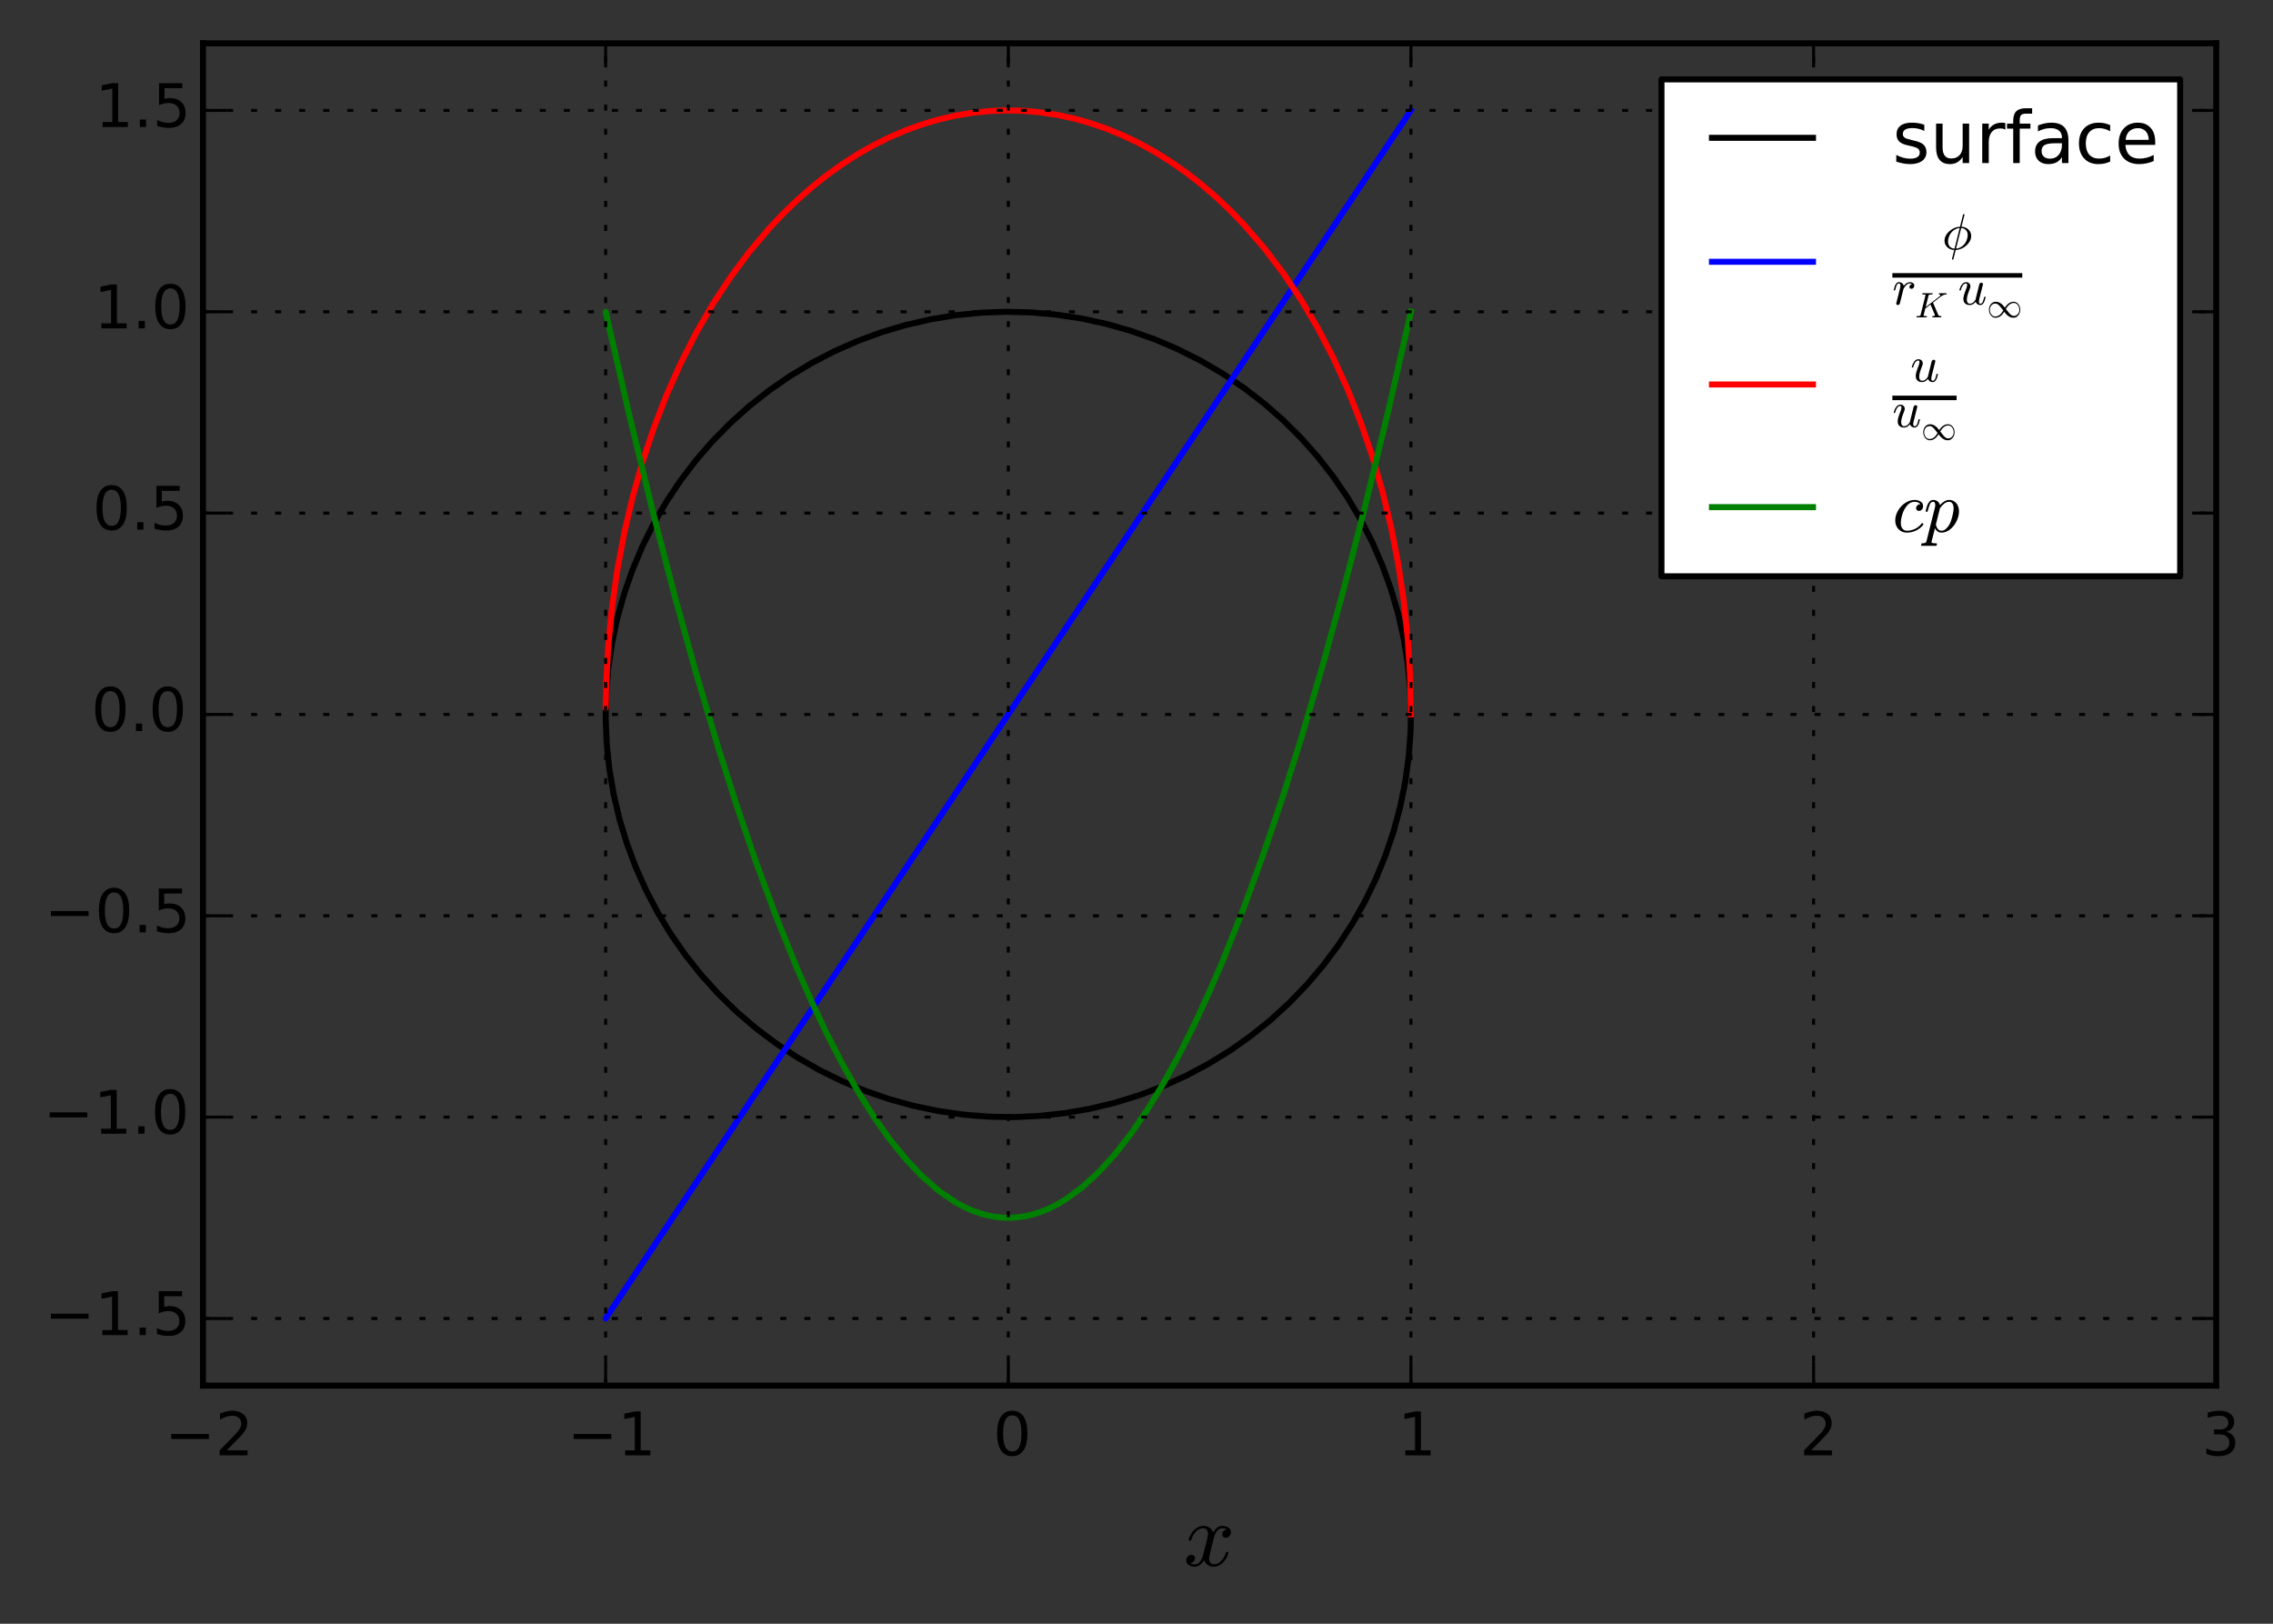 <?xml version="1.0" encoding="utf-8" standalone="no"?>
<!DOCTYPE svg PUBLIC "-//W3C//DTD SVG 1.1//EN"
  "http://www.w3.org/Graphics/SVG/1.1/DTD/svg11.dtd">
<!-- Created with matplotlib (http://matplotlib.org/) -->
<svg height="270pt" version="1.1" viewBox="0 0 378 270" width="378pt" xmlns="http://www.w3.org/2000/svg" xmlns:xlink="http://www.w3.org/1999/xlink">
 <rect x="0" y="0" width="378" height="270" fill="#333333" stroke="none"/>
 <defs>
  <style type="text/css">
*{stroke-linecap:butt;stroke-linejoin:round;}
  </style>
 </defs>
 <g id="figure_1">
  <g id="patch_1">
   <path d="
M0 270.795
L378.159 270.795
L378.159 0
L0 0
z
" style="fill:none;"/>
  </g>
  <g id="axes_1">
   <g id="patch_2">
    <path d="
M33.759 230.4
L368.559 230.4
L368.559 7.2
L33.759 7.2
z
" style="fill:none;"/>
   </g>
   <g id="line2d_1">
    <path clip-path="url(#pa538dae19a)" d="
M234.639 118.8
L234.506 114.582
L234.108 110.38
L233.445 106.211
L232.522 102.093
L231.34 98.041
L229.906 94.072
L228.225 90.201
L226.303 86.443
L224.148 82.814
L221.768 79.328
L219.174 75.999
L216.375 72.84
L213.383 69.863
L210.209 67.081
L206.867 64.504
L203.368 62.144
L199.728 60.008
L195.96 58.105
L192.08 56.444
L188.103 55.031
L184.045 53.871
L179.922 52.969
L175.751 52.328
L171.547 51.952
L167.328 51.841
L163.11 51.996
L158.91 52.417
L154.746 53.101
L150.632 54.046
L146.587 55.249
L142.625 56.704
L138.762 58.406
L135.015 60.348
L131.397 62.522
L127.924 64.919
L124.608 67.531
L121.464 70.346
L118.503 73.354
L115.738 76.542
L113.179 79.899
L110.836 83.409
L108.719 87.061
L106.837 90.838
L105.196 94.727
L103.804 98.711
L102.665 102.775
L101.785 106.903
L101.166 111.078
L100.812 115.284
L100.723 119.504
L100.9 123.72
L101.343 127.918
L102.049 132.079
L103.016 136.187
L104.24 140.226
L105.716 144.181
L107.438 148.034
L109.399 151.771
L111.592 155.377
L114.008 158.838
L116.637 162.14
L119.469 165.269
L122.492 168.214
L125.695 170.963
L129.065 173.504
L132.588 175.828
L136.25 177.926
L140.038 179.788
L143.935 181.409
L147.927 182.78
L151.997 183.898
L156.129 184.756
L160.307 185.353
L164.515 185.685
L168.735 185.752
L172.951 185.552
L177.145 185.088
L181.303 184.359
L185.406 183.371
L189.439 182.126
L193.385 180.629
L197.229 178.887
L200.956 176.906
L204.551 174.694
L207.999 172.26
L211.287 169.614
L214.401 166.766
L217.33 163.727
L220.062 160.51
L222.586 157.127
L224.891 153.591
L226.97 149.918
L228.812 146.121
L230.412 142.215
L231.762 138.216
L232.858 134.141
L233.695 130.004
L234.27 125.823
L234.58 121.613
L234.639 118.8
L234.639 118.8" style="fill:none;stroke:#000000;stroke-linecap:square;"/>
   </g>
   <g id="line2d_2">
    <path clip-path="url(#pa538dae19a)" d="
M234.639 18.36
L100.723 219.234
L234.58 18.449
L234.58 18.449
L234.639 18.36
L234.639 18.36" style="fill:none;stroke:#0000ff;stroke-linecap:square;"/>
   </g>
   <g id="line2d_3">
    <path clip-path="url(#pa538dae19a)" d="
M234.639 118.8
L234.506 112.472
L234.108 106.17
L233.445 99.917
L232.522 93.74
L231.34 87.662
L229.906 81.708
L228.225 75.901
L226.303 70.265
L224.148 64.821
L221.768 59.592
L219.174 54.598
L216.375 49.86
L213.383 45.395
L210.209 41.222
L206.867 37.357
L204.551 34.959
L202.17 32.709
L199.728 30.611
L197.229 28.669
L194.679 26.887
L192.08 25.266
L189.439 23.811
L186.759 22.524
L184.045 21.406
L181.303 20.461
L178.536 19.689
L175.751 19.092
L172.951 18.672
L170.141 18.428
L167.328 18.361
L164.515 18.472
L161.707 18.76
L158.91 19.225
L156.129 19.866
L153.368 20.681
L150.632 21.669
L147.927 22.83
L145.256 24.159
L142.625 25.656
L140.038 27.317
L137.5 29.14
L135.015 31.121
L132.588 33.258
L130.223 35.545
L127.924 37.979
L124.608 41.896
L121.464 46.119
L118.503 50.631
L115.738 55.413
L113.179 60.448
L110.836 65.714
L108.719 71.191
L106.837 76.858
L105.196 82.691
L103.804 88.667
L102.665 94.763
L101.785 100.955
L101.166 107.217
L100.812 113.526
L100.723 117.745
L100.812 113.526
L100.812 113.526
L101.166 107.217
L101.785 100.955
L102.665 94.763
L103.804 88.667
L105.196 82.691
L106.837 76.858
L108.719 71.191
L110.836 65.714
L113.179 60.448
L115.738 55.413
L118.503 50.631
L121.464 46.119
L124.608 41.896
L127.924 37.979
L130.223 35.545
L132.588 33.258
L135.015 31.121
L137.5 29.14
L140.038 27.317
L142.625 25.656
L145.256 24.159
L147.927 22.83
L150.632 21.669
L153.368 20.681
L156.129 19.866
L158.91 19.225
L161.707 18.76
L164.515 18.472
L167.328 18.361
L170.141 18.428
L172.951 18.672
L175.751 19.092
L178.536 19.689
L181.303 20.461
L184.045 21.406
L186.759 22.524
L189.439 23.811
L192.08 25.266
L194.679 26.887
L197.229 28.669
L199.728 30.611
L202.17 32.709
L204.551 34.959
L206.867 37.357
L210.209 41.222
L213.383 45.395
L216.375 49.86
L219.174 54.598
L221.768 59.592
L224.148 64.821
L226.303 70.265
L228.225 75.901
L229.906 81.708
L231.34 87.662
L232.522 93.74
L233.445 99.917
L234.108 106.17
L234.506 112.472
L234.639 118.8
L234.639 118.8" style="fill:none;stroke:#ff0000;stroke-linecap:square;"/>
   </g>
   <g id="line2d_4">
    <path clip-path="url(#pa538dae19a)" d="
M234.639 51.84
L230.89 68.239
L226.97 84.378
L223.379 98.251
L220.062 110.297
L216.375 122.819
L213.383 132.311
L210.209 141.721
L206.867 150.899
L203.368 159.702
L200.956 165.291
L198.485 170.611
L195.96 175.625
L193.385 180.296
L190.765 184.593
L188.103 188.483
L185.406 191.941
L182.677 194.942
L179.922 197.463
L177.145 199.489
L175.751 200.311
L174.352 201.004
L172.951 201.566
L171.547 201.997
L170.141 202.296
L168.735 202.463
L167.328 202.496
L165.921 202.396
L164.515 202.163
L163.11 201.798
L161.707 201.301
L160.307 200.674
L158.91 199.916
L156.129 198.017
L153.368 195.618
L150.632 192.735
L147.927 189.389
L145.256 185.604
L142.625 181.407
L140.038 176.826
L137.5 171.895
L135.015 166.648
L132.588 161.122
L129.065 152.396
L125.695 143.27
L122.492 133.889
L119.469 124.4
L115.738 111.844
L112.373 99.719
L108.719 85.69
L104.704 69.238
L100.723 51.857
L104.704 69.238
L104.704 69.238
L108.719 85.69
L112.373 99.719
L115.738 111.844
L119.469 124.4
L122.492 133.889
L125.695 143.27
L129.065 152.396
L132.588 161.122
L135.015 166.648
L137.5 171.895
L140.038 176.826
L142.625 181.407
L145.256 185.604
L147.927 189.389
L150.632 192.735
L153.368 195.618
L156.129 198.017
L158.91 199.916
L160.307 200.674
L161.707 201.301
L163.11 201.798
L164.515 202.163
L165.921 202.396
L167.328 202.496
L168.735 202.463
L170.141 202.296
L171.547 201.997
L172.951 201.566
L174.352 201.004
L175.751 200.311
L177.145 199.489
L179.922 197.463
L182.677 194.942
L185.406 191.941
L188.103 188.483
L190.765 184.593
L193.385 180.296
L195.96 175.625
L198.485 170.611
L200.956 165.291
L203.368 159.702
L206.867 150.899
L210.209 141.721
L213.383 132.311
L216.375 122.819
L220.062 110.297
L223.379 98.251
L226.97 84.378
L230.89 68.239
L234.639 51.84
L234.639 51.84" style="fill:none;stroke:#008000;stroke-linecap:square;"/>
   </g>
   <g id="patch_3">
    <path d="
M33.759 7.2
L368.559 7.2" style="fill:none;stroke:#000000;stroke-linecap:square;stroke-linejoin:miter;"/>
   </g>
   <g id="patch_4">
    <path d="
M368.559 230.4
L368.559 7.2" style="fill:none;stroke:#000000;stroke-linecap:square;stroke-linejoin:miter;"/>
   </g>
   <g id="patch_5">
    <path d="
M33.759 230.4
L368.559 230.4" style="fill:none;stroke:#000000;stroke-linecap:square;stroke-linejoin:miter;"/>
   </g>
   <g id="patch_6">
    <path d="
M33.759 230.4
L33.759 7.2" style="fill:none;stroke:#000000;stroke-linecap:square;stroke-linejoin:miter;"/>
   </g>
   <g id="matplotlib.axis_1">
    <g id="xtick_1">
     <g id="line2d_5">
      <path clip-path="url(#pa538dae19a)" d="
M33.759 230.4
L33.759 7.2" style="fill:none;stroke:#000000;stroke-dasharray:1,3;stroke-dashoffset:0.0;stroke-width:0.5;"/>
     </g>
     <g id="line2d_6">
      <defs>
       <path d="
M0 0
L0 -4" id="m93b0483c22" style="stroke:#000000;stroke-width:0.5;"/>
      </defs>
      <g>
       <use style="stroke:#000000;stroke-width:0.5;" x="33.759" xlink:href="#m93b0483c22" y="230.4"/>
      </g>
     </g>
     <g id="line2d_7">
      <defs>
       <path d="
M0 0
L0 4" id="m741efc42ff" style="stroke:#000000;stroke-width:0.5;"/>
      </defs>
      <g>
       <use style="stroke:#000000;stroke-width:0.5;" x="33.759" xlink:href="#m741efc42ff" y="7.2"/>
      </g>
     </g>
     <g id="text_1">
      <!-- −2 -->
      <defs>
       <path d="
M19.188 8.297
L53.609 8.297
L53.609 0
L7.328 0
L7.328 8.297
Q12.938 14.109 22.625 23.891
Q32.328 33.688 34.812 36.531
Q39.547 41.844 41.422 45.531
Q43.312 49.219 43.312 52.781
Q43.312 58.594 39.234 62.25
Q35.156 65.922 28.609 65.922
Q23.969 65.922 18.812 64.312
Q13.672 62.703 7.812 59.422
L7.812 69.391
Q13.766 71.781 18.938 73
Q24.125 74.219 28.422 74.219
Q39.75 74.219 46.484 68.547
Q53.219 62.891 53.219 53.422
Q53.219 48.922 51.531 44.891
Q49.859 40.875 45.406 35.406
Q44.188 33.984 37.641 27.219
Q31.109 20.453 19.188 8.297" id="DejaVuSans-32"/>
       <path d="
M10.594 35.5
L73.188 35.5
L73.188 27.203
L10.594 27.203
z
" id="DejaVuSans-2212"/>
      </defs>
      <g transform="translate(27.419 241.998)scale(0.1 -0.1)">
       <use xlink:href="#DejaVuSans-2212"/>
       <use x="83.789" xlink:href="#DejaVuSans-32"/>
      </g>
     </g>
    </g>
    <g id="xtick_2">
     <g id="line2d_8">
      <path clip-path="url(#pa538dae19a)" d="
M100.719 230.4
L100.719 7.2" style="fill:none;stroke:#000000;stroke-dasharray:1,3;stroke-dashoffset:0.0;stroke-width:0.5;"/>
     </g>
     <g id="line2d_9">
      <g>
       <use style="stroke:#000000;stroke-width:0.5;" x="100.719" xlink:href="#m93b0483c22" y="230.4"/>
      </g>
     </g>
     <g id="line2d_10">
      <g>
       <use style="stroke:#000000;stroke-width:0.5;" x="100.719" xlink:href="#m741efc42ff" y="7.2"/>
      </g>
     </g>
     <g id="text_2">
      <!-- −1 -->
      <defs>
       <path d="
M12.406 8.297
L28.516 8.297
L28.516 63.922
L10.984 60.406
L10.984 69.391
L28.422 72.906
L38.281 72.906
L38.281 8.297
L54.391 8.297
L54.391 0
L12.406 0
z
" id="DejaVuSans-31"/>
      </defs>
      <g transform="translate(94.34 241.998)scale(0.1 -0.1)">
       <use xlink:href="#DejaVuSans-2212"/>
       <use x="83.789" xlink:href="#DejaVuSans-31"/>
      </g>
     </g>
    </g>
    <g id="xtick_3">
     <g id="line2d_11">
      <path clip-path="url(#pa538dae19a)" d="
M167.679 230.4
L167.679 7.2" style="fill:none;stroke:#000000;stroke-dasharray:1,3;stroke-dashoffset:0.0;stroke-width:0.5;"/>
     </g>
     <g id="line2d_12">
      <g>
       <use style="stroke:#000000;stroke-width:0.5;" x="167.679" xlink:href="#m93b0483c22" y="230.4"/>
      </g>
     </g>
     <g id="line2d_13">
      <g>
       <use style="stroke:#000000;stroke-width:0.5;" x="167.679" xlink:href="#m741efc42ff" y="7.2"/>
      </g>
     </g>
     <g id="text_3">
      <!-- 0 -->
      <defs>
       <path d="
M31.781 66.406
Q24.172 66.406 20.328 58.906
Q16.5 51.422 16.5 36.375
Q16.5 21.391 20.328 13.891
Q24.172 6.391 31.781 6.391
Q39.453 6.391 43.281 13.891
Q47.125 21.391 47.125 36.375
Q47.125 51.422 43.281 58.906
Q39.453 66.406 31.781 66.406
M31.781 74.219
Q44.047 74.219 50.516 64.516
Q56.984 54.828 56.984 36.375
Q56.984 17.969 50.516 8.266
Q44.047 -1.422 31.781 -1.422
Q19.531 -1.422 13.062 8.266
Q6.594 17.969 6.594 36.375
Q6.594 54.828 13.062 64.516
Q19.531 74.219 31.781 74.219" id="DejaVuSans-30"/>
      </defs>
      <g transform="translate(165.16 241.998)scale(0.1 -0.1)">
       <use xlink:href="#DejaVuSans-30"/>
      </g>
     </g>
    </g>
    <g id="xtick_4">
     <g id="line2d_14">
      <path clip-path="url(#pa538dae19a)" d="
M234.639 230.4
L234.639 7.2" style="fill:none;stroke:#000000;stroke-dasharray:1,3;stroke-dashoffset:0.0;stroke-width:0.5;"/>
     </g>
     <g id="line2d_15">
      <g>
       <use style="stroke:#000000;stroke-width:0.5;" x="234.639" xlink:href="#m93b0483c22" y="230.4"/>
      </g>
     </g>
     <g id="line2d_16">
      <g>
       <use style="stroke:#000000;stroke-width:0.5;" x="234.639" xlink:href="#m741efc42ff" y="7.2"/>
      </g>
     </g>
     <g id="text_4">
      <!-- 1 -->
      <g transform="translate(232.469 241.998)scale(0.1 -0.1)">
       <use xlink:href="#DejaVuSans-31"/>
      </g>
     </g>
    </g>
    <g id="xtick_5">
     <g id="line2d_17">
      <path clip-path="url(#pa538dae19a)" d="
M301.599 230.4
L301.599 7.2" style="fill:none;stroke:#000000;stroke-dasharray:1,3;stroke-dashoffset:0.0;stroke-width:0.5;"/>
     </g>
     <g id="line2d_18">
      <g>
       <use style="stroke:#000000;stroke-width:0.5;" x="301.599" xlink:href="#m93b0483c22" y="230.4"/>
      </g>
     </g>
     <g id="line2d_19">
      <g>
       <use style="stroke:#000000;stroke-width:0.5;" x="301.599" xlink:href="#m741efc42ff" y="7.2"/>
      </g>
     </g>
     <g id="text_5">
      <!-- 2 -->
      <g transform="translate(299.285 241.998)scale(0.1 -0.1)">
       <use xlink:href="#DejaVuSans-32"/>
      </g>
     </g>
    </g>
    <g id="xtick_6">
     <g id="line2d_20">
      <path clip-path="url(#pa538dae19a)" d="
M368.559 230.4
L368.559 7.2" style="fill:none;stroke:#000000;stroke-dasharray:1,3;stroke-dashoffset:0.0;stroke-width:0.5;"/>
     </g>
     <g id="line2d_21">
      <g>
       <use style="stroke:#000000;stroke-width:0.5;" x="368.559" xlink:href="#m93b0483c22" y="230.4"/>
      </g>
     </g>
     <g id="line2d_22">
      <g>
       <use style="stroke:#000000;stroke-width:0.5;" x="368.559" xlink:href="#m741efc42ff" y="7.2"/>
      </g>
     </g>
     <g id="text_6">
      <!-- 3 -->
      <defs>
       <path d="
M40.578 39.312
Q47.656 37.797 51.625 33
Q55.609 28.219 55.609 21.188
Q55.609 10.406 48.188 4.484
Q40.766 -1.422 27.094 -1.422
Q22.516 -1.422 17.656 -0.516
Q12.797 0.391 7.625 2.203
L7.625 11.719
Q11.719 9.328 16.594 8.109
Q21.484 6.891 26.812 6.891
Q36.078 6.891 40.938 10.547
Q45.797 14.203 45.797 21.188
Q45.797 27.641 41.281 31.266
Q36.766 34.906 28.719 34.906
L20.219 34.906
L20.219 43.016
L29.109 43.016
Q36.375 43.016 40.234 45.922
Q44.094 48.828 44.094 54.297
Q44.094 59.906 40.109 62.906
Q36.141 65.922 28.719 65.922
Q24.656 65.922 20.016 65.031
Q15.375 64.156 9.812 62.312
L9.812 71.094
Q15.438 72.656 20.344 73.438
Q25.25 74.219 29.594 74.219
Q40.828 74.219 47.359 69.109
Q53.906 64.016 53.906 55.328
Q53.906 49.266 50.438 45.094
Q46.969 40.922 40.578 39.312" id="DejaVuSans-33"/>
      </defs>
      <g transform="translate(366.16 241.998)scale(0.1 -0.1)">
       <use xlink:href="#DejaVuSans-33"/>
      </g>
     </g>
    </g>
    <g id="text_7">
     <!-- $x$ -->
     <defs>
      <path d="
M7.812 2.875
Q9.578 1.516 12.797 1.516
Q15.922 1.516 18.312 4.516
Q20.703 7.516 21.578 11.078
L26.125 28.812
Q27.203 33.641 27.203 35.406
Q27.203 37.891 25.812 39.75
Q24.422 41.609 21.922 41.609
Q18.75 41.609 15.969 39.625
Q13.188 37.641 11.281 34.594
Q9.375 31.547 8.594 28.422
Q8.406 27.781 7.812 27.781
L6.594 27.781
Q5.812 27.781 5.812 28.719
L5.812 29
Q6.781 32.719 9.125 36.25
Q11.469 39.797 14.859 41.984
Q18.266 44.188 22.125 44.188
Q25.781 44.188 28.734 42.234
Q31.688 40.281 32.906 36.922
Q34.625 39.984 37.281 42.078
Q39.938 44.188 43.109 44.188
Q45.266 44.188 47.5 43.422
Q49.75 42.672 51.172 41.109
Q52.594 39.547 52.594 37.203
Q52.594 34.672 50.953 32.828
Q49.312 31 46.781 31
Q45.172 31 44.094 32.031
Q43.016 33.062 43.016 34.625
Q43.016 36.719 44.453 38.297
Q45.906 39.891 47.906 40.188
Q46.094 41.609 42.922 41.609
Q39.703 41.609 37.328 38.625
Q34.969 35.641 33.984 31.984
L29.594 14.312
Q28.516 10.297 28.516 7.719
Q28.516 5.172 29.953 3.344
Q31.391 1.516 33.797 1.516
Q38.484 1.516 42.156 5.641
Q45.844 9.766 47.016 14.703
Q47.219 15.281 47.797 15.281
L49.031 15.281
Q49.422 15.281 49.656 15.016
Q49.906 14.75 49.906 14.406
Q49.906 14.312 49.812 14.109
Q48.391 8.156 43.844 3.516
Q39.312 -1.125 33.594 -1.125
Q29.938 -1.125 26.984 0.844
Q24.031 2.828 22.797 6.203
Q21.234 3.266 18.469 1.062
Q15.719 -1.125 12.594 -1.125
Q10.453 -1.125 8.172 -0.359
Q5.906 0.391 4.484 1.953
Q3.078 3.516 3.078 5.906
Q3.078 8.25 4.703 10.172
Q6.344 12.109 8.797 12.109
Q10.453 12.109 11.578 11.109
Q12.703 10.109 12.703 8.5
Q12.703 6.391 11.297 4.828
Q9.906 3.266 7.812 2.875" id="Cmmi10-78"/>
     </defs>
     <g transform="translate(196.809 260.476)scale(0.15 -0.15)">
      <use transform="translate(0.0 0.812)" xlink:href="#Cmmi10-78"/>
     </g>
    </g>
   </g>
   <g id="matplotlib.axis_2">
    <g id="ytick_1">
     <g id="line2d_23">
      <path clip-path="url(#pa538dae19a)" d="
M33.759 219.24
L368.559 219.24" style="fill:none;stroke:#000000;stroke-dasharray:1,3;stroke-dashoffset:0.0;stroke-width:0.5;"/>
     </g>
     <g id="line2d_24">
      <defs>
       <path d="
M0 0
L4 0" id="m728421d6d4" style="stroke:#000000;stroke-width:0.5;"/>
      </defs>
      <g>
       <use style="stroke:#000000;stroke-width:0.5;" x="33.759" xlink:href="#m728421d6d4" y="219.24"/>
      </g>
     </g>
     <g id="line2d_25">
      <defs>
       <path d="
M0 0
L-4 0" id="mcb0005524f" style="stroke:#000000;stroke-width:0.5;"/>
      </defs>
      <g>
       <use style="stroke:#000000;stroke-width:0.5;" x="368.559" xlink:href="#mcb0005524f" y="219.24"/>
      </g>
     </g>
     <g id="text_8">
      <!-- −1.5 -->
      <defs>
       <path d="
M10.797 72.906
L49.516 72.906
L49.516 64.594
L19.828 64.594
L19.828 46.734
Q21.969 47.469 24.109 47.828
Q26.266 48.188 28.422 48.188
Q40.625 48.188 47.75 41.5
Q54.891 34.812 54.891 23.391
Q54.891 11.625 47.562 5.094
Q40.234 -1.422 26.906 -1.422
Q22.312 -1.422 17.547 -0.641
Q12.797 0.141 7.719 1.703
L7.719 11.625
Q12.109 9.234 16.797 8.062
Q21.484 6.891 26.703 6.891
Q35.156 6.891 40.078 11.328
Q45.016 15.766 45.016 23.391
Q45.016 31 40.078 35.438
Q35.156 39.891 26.703 39.891
Q22.75 39.891 18.812 39.016
Q14.891 38.141 10.797 36.281
z
" id="DejaVuSans-35"/>
       <path d="
M10.688 12.406
L21 12.406
L21 0
L10.688 0
z
" id="DejaVuSans-2e"/>
      </defs>
      <g transform="translate(7.409 221.999)scale(0.1 -0.1)">
       <use xlink:href="#DejaVuSans-2212"/>
       <use x="83.789" xlink:href="#DejaVuSans-31"/>
       <use x="147.412" xlink:href="#DejaVuSans-2e"/>
       <use x="179.199" xlink:href="#DejaVuSans-35"/>
      </g>
     </g>
    </g>
    <g id="ytick_2">
     <g id="line2d_26">
      <path clip-path="url(#pa538dae19a)" d="
M33.759 185.76
L368.559 185.76" style="fill:none;stroke:#000000;stroke-dasharray:1,3;stroke-dashoffset:0.0;stroke-width:0.5;"/>
     </g>
     <g id="line2d_27">
      <g>
       <use style="stroke:#000000;stroke-width:0.5;" x="33.759" xlink:href="#m728421d6d4" y="185.76"/>
      </g>
     </g>
     <g id="line2d_28">
      <g>
       <use style="stroke:#000000;stroke-width:0.5;" x="368.559" xlink:href="#mcb0005524f" y="185.76"/>
      </g>
     </g>
     <g id="text_9">
      <!-- −1.0 -->
      <g transform="translate(7.2 188.519)scale(0.1 -0.1)">
       <use xlink:href="#DejaVuSans-2212"/>
       <use x="83.789" xlink:href="#DejaVuSans-31"/>
       <use x="147.412" xlink:href="#DejaVuSans-2e"/>
       <use x="179.199" xlink:href="#DejaVuSans-30"/>
      </g>
     </g>
    </g>
    <g id="ytick_3">
     <g id="line2d_29">
      <path clip-path="url(#pa538dae19a)" d="
M33.759 152.28
L368.559 152.28" style="fill:none;stroke:#000000;stroke-dasharray:1,3;stroke-dashoffset:0.0;stroke-width:0.5;"/>
     </g>
     <g id="line2d_30">
      <g>
       <use style="stroke:#000000;stroke-width:0.5;" x="33.759" xlink:href="#m728421d6d4" y="152.28"/>
      </g>
     </g>
     <g id="line2d_31">
      <g>
       <use style="stroke:#000000;stroke-width:0.5;" x="368.559" xlink:href="#mcb0005524f" y="152.28"/>
      </g>
     </g>
     <g id="text_10">
      <!-- −0.5 -->
      <g transform="translate(7.409 155.039)scale(0.1 -0.1)">
       <use xlink:href="#DejaVuSans-2212"/>
       <use x="83.789" xlink:href="#DejaVuSans-30"/>
       <use x="147.412" xlink:href="#DejaVuSans-2e"/>
       <use x="179.199" xlink:href="#DejaVuSans-35"/>
      </g>
     </g>
    </g>
    <g id="ytick_4">
     <g id="line2d_32">
      <path clip-path="url(#pa538dae19a)" d="
M33.759 118.8
L368.559 118.8" style="fill:none;stroke:#000000;stroke-dasharray:1,3;stroke-dashoffset:0.0;stroke-width:0.5;"/>
     </g>
     <g id="line2d_33">
      <g>
       <use style="stroke:#000000;stroke-width:0.5;" x="33.759" xlink:href="#m728421d6d4" y="118.8"/>
      </g>
     </g>
     <g id="line2d_34">
      <g>
       <use style="stroke:#000000;stroke-width:0.5;" x="368.559" xlink:href="#mcb0005524f" y="118.8"/>
      </g>
     </g>
     <g id="text_11">
      <!-- 0.0 -->
      <g transform="translate(15.18 121.559)scale(0.1 -0.1)">
       <use xlink:href="#DejaVuSans-30"/>
       <use x="63.623" xlink:href="#DejaVuSans-2e"/>
       <use x="95.41" xlink:href="#DejaVuSans-30"/>
      </g>
     </g>
    </g>
    <g id="ytick_5">
     <g id="line2d_35">
      <path clip-path="url(#pa538dae19a)" d="
M33.759 85.32
L368.559 85.32" style="fill:none;stroke:#000000;stroke-dasharray:1,3;stroke-dashoffset:0.0;stroke-width:0.5;"/>
     </g>
     <g id="line2d_36">
      <g>
       <use style="stroke:#000000;stroke-width:0.5;" x="33.759" xlink:href="#m728421d6d4" y="85.32"/>
      </g>
     </g>
     <g id="line2d_37">
      <g>
       <use style="stroke:#000000;stroke-width:0.5;" x="368.559" xlink:href="#mcb0005524f" y="85.32"/>
      </g>
     </g>
     <g id="text_12">
      <!-- 0.5 -->
      <g transform="translate(15.389 88.079)scale(0.1 -0.1)">
       <use xlink:href="#DejaVuSans-30"/>
       <use x="63.623" xlink:href="#DejaVuSans-2e"/>
       <use x="95.41" xlink:href="#DejaVuSans-35"/>
      </g>
     </g>
    </g>
    <g id="ytick_6">
     <g id="line2d_38">
      <path clip-path="url(#pa538dae19a)" d="
M33.759 51.84
L368.559 51.84" style="fill:none;stroke:#000000;stroke-dasharray:1,3;stroke-dashoffset:0.0;stroke-width:0.5;"/>
     </g>
     <g id="line2d_39">
      <g>
       <use style="stroke:#000000;stroke-width:0.5;" x="33.759" xlink:href="#m728421d6d4" y="51.84"/>
      </g>
     </g>
     <g id="line2d_40">
      <g>
       <use style="stroke:#000000;stroke-width:0.5;" x="368.559" xlink:href="#mcb0005524f" y="51.84"/>
      </g>
     </g>
     <g id="text_13">
      <!-- 1.0 -->
      <g transform="translate(15.619 54.599)scale(0.1 -0.1)">
       <use xlink:href="#DejaVuSans-31"/>
       <use x="63.623" xlink:href="#DejaVuSans-2e"/>
       <use x="95.41" xlink:href="#DejaVuSans-30"/>
      </g>
     </g>
    </g>
    <g id="ytick_7">
     <g id="line2d_41">
      <path clip-path="url(#pa538dae19a)" d="
M33.759 18.36
L368.559 18.36" style="fill:none;stroke:#000000;stroke-dasharray:1,3;stroke-dashoffset:0.0;stroke-width:0.5;"/>
     </g>
     <g id="line2d_42">
      <g>
       <use style="stroke:#000000;stroke-width:0.5;" x="33.759" xlink:href="#m728421d6d4" y="18.36"/>
      </g>
     </g>
     <g id="line2d_43">
      <g>
       <use style="stroke:#000000;stroke-width:0.5;" x="368.559" xlink:href="#mcb0005524f" y="18.36"/>
      </g>
     </g>
     <g id="text_14">
      <!-- 1.5 -->
      <g transform="translate(15.828 21.119)scale(0.1 -0.1)">
       <use xlink:href="#DejaVuSans-31"/>
       <use x="63.623" xlink:href="#DejaVuSans-2e"/>
       <use x="95.41" xlink:href="#DejaVuSans-35"/>
      </g>
     </g>
    </g>
   </g>
   <g id="legend_1">
    <g id="patch_7">
     <path d="
M276.3 95.826
L362.559 95.826
L362.559 13.2
L276.3 13.2
z
" style="fill:#ffffff;stroke:#000000;stroke-linejoin:miter;"/>
    </g>
    <g id="line2d_44">
     <path d="
M284.7 22.918
L301.5 22.918" style="fill:none;stroke:#000000;stroke-linecap:square;"/>
    </g>
    <g id="line2d_45"/>
    <g id="text_15">
     <!-- surface -->
     <defs>
      <path d="
M56.203 29.594
L56.203 25.203
L14.891 25.203
Q15.484 15.922 20.484 11.062
Q25.484 6.203 34.422 6.203
Q39.594 6.203 44.453 7.469
Q49.312 8.734 54.109 11.281
L54.109 2.781
Q49.266 0.734 44.188 -0.344
Q39.109 -1.422 33.891 -1.422
Q20.797 -1.422 13.156 6.188
Q5.516 13.812 5.516 26.812
Q5.516 40.234 12.766 48.109
Q20.016 56 32.328 56
Q43.359 56 49.781 48.891
Q56.203 41.797 56.203 29.594
M47.219 32.234
Q47.125 39.594 43.094 43.984
Q39.062 48.391 32.422 48.391
Q24.906 48.391 20.391 44.141
Q15.875 39.891 15.188 32.172
z
" id="DejaVuSans-65"/>
      <path d="
M37.109 75.984
L37.109 68.5
L28.516 68.5
Q23.688 68.5 21.797 66.547
Q19.922 64.594 19.922 59.516
L19.922 54.688
L34.719 54.688
L34.719 47.703
L19.922 47.703
L19.922 0
L10.891 0
L10.891 47.703
L2.297 47.703
L2.297 54.688
L10.891 54.688
L10.891 58.5
Q10.891 67.625 15.141 71.797
Q19.391 75.984 28.609 75.984
z
" id="DejaVuSans-66"/>
      <path d="
M8.5 21.578
L8.5 54.688
L17.484 54.688
L17.484 21.922
Q17.484 14.156 20.5 10.266
Q23.531 6.391 29.594 6.391
Q36.859 6.391 41.078 11.031
Q45.312 15.672 45.312 23.688
L45.312 54.688
L54.297 54.688
L54.297 0
L45.312 0
L45.312 8.406
Q42.047 3.422 37.719 1
Q33.406 -1.422 27.688 -1.422
Q18.266 -1.422 13.375 4.438
Q8.5 10.297 8.5 21.578
M31.109 56
z
" id="DejaVuSans-75"/>
      <path d="
M41.109 46.297
Q39.594 47.172 37.812 47.578
Q36.031 48 33.891 48
Q26.266 48 22.188 43.047
Q18.109 38.094 18.109 28.812
L18.109 0
L9.078 0
L9.078 54.688
L18.109 54.688
L18.109 46.188
Q20.953 51.172 25.484 53.578
Q30.031 56 36.531 56
Q37.453 56 38.578 55.875
Q39.703 55.766 41.062 55.516
z
" id="DejaVuSans-72"/>
      <path d="
M48.781 52.594
L48.781 44.188
Q44.969 46.297 41.141 47.344
Q37.312 48.391 33.406 48.391
Q24.656 48.391 19.812 42.844
Q14.984 37.312 14.984 27.297
Q14.984 17.281 19.812 11.734
Q24.656 6.203 33.406 6.203
Q37.312 6.203 41.141 7.25
Q44.969 8.297 48.781 10.406
L48.781 2.094
Q45.016 0.344 40.984 -0.531
Q36.969 -1.422 32.422 -1.422
Q20.062 -1.422 12.781 6.344
Q5.516 14.109 5.516 27.297
Q5.516 40.672 12.859 48.328
Q20.219 56 33.016 56
Q37.156 56 41.109 55.141
Q45.062 54.297 48.781 52.594" id="DejaVuSans-63"/>
      <path d="
M44.281 53.078
L44.281 44.578
Q40.484 46.531 36.375 47.5
Q32.281 48.484 27.875 48.484
Q21.188 48.484 17.844 46.438
Q14.5 44.391 14.5 40.281
Q14.5 37.156 16.891 35.375
Q19.281 33.594 26.516 31.984
L29.594 31.297
Q39.156 29.25 43.188 25.516
Q47.219 21.781 47.219 15.094
Q47.219 7.469 41.188 3.016
Q35.156 -1.422 24.609 -1.422
Q20.219 -1.422 15.453 -0.562
Q10.688 0.297 5.422 2
L5.422 11.281
Q10.406 8.688 15.234 7.391
Q20.062 6.109 24.812 6.109
Q31.156 6.109 34.562 8.281
Q37.984 10.453 37.984 14.406
Q37.984 18.062 35.516 20.016
Q33.062 21.969 24.703 23.781
L21.578 24.516
Q13.234 26.266 9.516 29.906
Q5.812 33.547 5.812 39.891
Q5.812 47.609 11.281 51.797
Q16.75 56 26.812 56
Q31.781 56 36.172 55.266
Q40.578 54.547 44.281 53.078" id="DejaVuSans-73"/>
      <path d="
M34.281 27.484
Q23.391 27.484 19.188 25
Q14.984 22.516 14.984 16.5
Q14.984 11.719 18.141 8.906
Q21.297 6.109 26.703 6.109
Q34.188 6.109 38.703 11.406
Q43.219 16.703 43.219 25.484
L43.219 27.484
z

M52.203 31.203
L52.203 0
L43.219 0
L43.219 8.297
Q40.141 3.328 35.547 0.953
Q30.953 -1.422 24.312 -1.422
Q15.922 -1.422 10.953 3.297
Q6 8.016 6 15.922
Q6 25.141 12.172 29.828
Q18.359 34.516 30.609 34.516
L43.219 34.516
L43.219 35.406
Q43.219 41.609 39.141 45
Q35.062 48.391 27.688 48.391
Q23 48.391 18.547 47.266
Q14.109 46.141 10.016 43.891
L10.016 52.203
Q14.938 54.109 19.578 55.047
Q24.219 56 28.609 56
Q40.484 56 46.344 49.844
Q52.203 43.703 52.203 31.203" id="DejaVuSans-61"/>
     </defs>
     <g transform="translate(314.7 27.118)scale(0.12 -0.12)">
      <use xlink:href="#DejaVuSans-73"/>
      <use x="52.1" xlink:href="#DejaVuSans-75"/>
      <use x="115.479" xlink:href="#DejaVuSans-72"/>
      <use x="156.592" xlink:href="#DejaVuSans-66"/>
      <use x="191.797" xlink:href="#DejaVuSans-61"/>
      <use x="253.076" xlink:href="#DejaVuSans-63"/>
      <use x="308.057" xlink:href="#DejaVuSans-65"/>
     </g>
    </g>
    <g id="line2d_46">
     <path d="
M284.7 43.534
L301.5 43.534" style="fill:none;stroke:#0000ff;stroke-linecap:square;"/>
    </g>
    <g id="line2d_47"/>
    <g id="text_16">
     <!-- $\frac{\phi}{r_K u_{\infty}}$ -->
     <defs>
      <path d="
M7.719 1.703
Q7.719 2.297 7.812 2.594
L15.281 32.422
Q16.016 35.203 16.016 37.312
Q16.016 41.609 13.094 41.609
Q9.969 41.609 8.453 37.859
Q6.938 34.125 5.516 28.422
Q5.516 28.125 5.219 27.953
Q4.938 27.781 4.688 27.781
L3.516 27.781
Q3.172 27.781 2.922 28.141
Q2.688 28.516 2.688 28.812
Q3.766 33.156 4.766 36.172
Q5.766 39.203 7.891 41.688
Q10.016 44.188 13.188 44.188
Q16.656 44.188 19.266 42.188
Q21.875 40.188 22.516 36.922
Q25.047 40.234 28.297 42.203
Q31.547 44.188 35.406 44.188
Q38.578 44.188 40.984 42.328
Q43.406 40.484 43.406 37.312
Q43.406 34.766 41.812 32.875
Q40.234 31 37.594 31
Q35.984 31 34.891 32
Q33.797 33.016 33.797 34.625
Q33.797 36.812 35.406 38.547
Q37.016 40.281 39.109 40.281
Q37.5 41.609 35.203 41.609
Q30.906 41.609 27.734 38.547
Q24.562 35.5 22.016 30.812
L14.891 2.203
Q14.547 0.828 13.344 -0.141
Q12.156 -1.125 10.688 -1.125
Q9.469 -1.125 8.594 -0.344
Q7.719 0.438 7.719 1.703" id="Cmmi10-72"/>
      <path d="
M24.609 -1.125
Q18.953 -1.125 14.578 2.188
Q10.203 5.516 7.906 10.781
Q5.609 16.062 5.609 21.578
Q5.609 25.828 6.953 29.875
Q8.297 33.938 10.828 37.156
Q13.375 40.375 16.969 42.281
Q20.562 44.188 24.906 44.188
Q29.391 44.188 33.594 42.469
Q37.797 40.766 41.281 37.938
Q44.781 35.109 47.797 31.391
L50.781 27.391
Q53.766 32.125 57.375 35.859
Q60.984 39.594 65.547 41.891
Q70.125 44.188 75.297 44.188
Q79.641 44.188 83.203 42.25
Q86.766 40.328 89.25 37
Q91.75 33.688 93.016 29.656
Q94.281 25.641 94.281 21.578
Q94.281 15.922 91.906 10.672
Q89.547 5.422 85.172 2.141
Q80.812 -1.125 75 -1.125
Q68.453 -1.125 62.562 2.391
Q56.688 5.906 52.094 11.719
L49.125 15.719
Q44.531 8.25 38.297 3.562
Q32.078 -1.125 24.609 -1.125
M23.578 2.391
Q36.281 2.391 46.297 19.391
L41.016 26.125
Q36.422 32.172 32.469 35.594
Q28.516 39.016 23.297 39.016
Q18.844 39.016 15.406 36.5
Q11.969 33.984 10.078 29.922
Q8.203 25.875 8.203 21.484
Q8.203 18.109 9.25 14.719
Q10.297 11.328 12.297 8.547
Q14.312 5.766 17.156 4.078
Q20.016 2.391 23.578 2.391
M58.891 17
Q63.484 10.938 67.438 7.516
Q71.391 4.109 76.609 4.109
Q79.938 4.109 82.719 5.562
Q85.5 7.031 87.516 9.516
Q89.547 12.016 90.625 15.141
Q91.703 18.266 91.703 21.578
Q91.703 26.219 89.844 30.641
Q87.984 35.062 84.484 37.891
Q81 40.719 76.312 40.719
Q63.625 40.719 53.609 23.688
z
" id="Cmsy10-31"/>
      <path d="
M10.594 10.891
Q10.594 14.156 11.469 17.594
Q12.359 21.047 13.938 25.266
Q15.531 29.5 16.703 32.625
Q18.016 36.281 18.016 38.625
Q18.016 41.609 15.828 41.609
Q11.859 41.609 9.297 37.531
Q6.734 33.453 5.516 28.422
Q5.328 27.781 4.688 27.781
L3.516 27.781
Q2.688 27.781 2.688 28.719
L2.688 29
Q4.297 34.969 7.609 39.578
Q10.938 44.188 16.016 44.188
Q19.578 44.188 22.047 41.844
Q24.516 39.5 24.516 35.891
Q24.516 34.031 23.688 31.984
Q23.25 30.766 21.688 26.656
Q20.125 22.562 19.281 19.875
Q18.453 17.188 17.922 14.594
Q17.391 12.016 17.391 9.422
Q17.391 6.109 18.797 3.812
Q20.219 1.516 23.391 1.516
Q29.781 1.516 34.625 9.422
Q34.719 9.812 34.781 10.172
Q34.859 10.547 34.906 10.891
L42.094 39.891
Q42.438 41.219 43.656 42.156
Q44.875 43.109 46.297 43.109
Q47.516 43.109 48.406 42.328
Q49.312 41.547 49.312 40.281
Q49.312 39.703 49.219 39.5
L42 10.688
Q41.312 7.719 41.312 5.812
Q41.312 1.516 44.188 1.516
Q47.406 1.516 49 5.484
Q50.594 9.469 51.703 14.703
Q51.906 15.281 52.484 15.281
L53.719 15.281
Q54.109 15.281 54.344 14.938
Q54.594 14.594 54.594 14.312
Q53.516 10.016 52.516 6.938
Q51.516 3.859 49.359 1.359
Q47.219 -1.125 44 -1.125
Q40.828 -1.125 38.312 0.609
Q35.797 2.344 34.906 5.328
Q32.625 2.391 29.594 0.625
Q26.562 -1.125 23.188 -1.125
Q17.438 -1.125 14.016 2.016
Q10.594 5.172 10.594 10.891" id="Cmmi10-75"/>
      <path d="
M4.688 0
Q3.719 0 3.719 1.312
Q3.766 1.562 3.906 2.172
Q4.047 2.781 4.312 3.141
Q4.594 3.516 4.984 3.516
Q11.078 3.516 13.484 4.203
Q14.797 4.641 15.375 6.891
L29.109 61.812
Q29.297 62.797 29.297 63.188
Q29.297 64.266 28.078 64.406
Q26.219 64.797 20.906 64.797
Q19.922 64.797 19.922 66.109
Q20.266 67.391 20.453 67.844
Q20.656 68.312 21.578 68.312
L48.484 68.312
Q49.516 68.312 49.516 67
Q49.469 66.75 49.312 66.156
Q49.172 65.578 48.922 65.188
Q48.688 64.797 48.188 64.797
Q42.094 64.797 39.703 64.109
Q38.375 63.625 37.797 61.375
L29.688 29
L68.891 59.281
Q69 59.469 70.141 60.609
Q71.297 61.766 71.297 62.891
Q71.297 64.797 67.922 64.797
Q66.891 64.797 66.891 66.109
Q67.094 66.891 67.203 67.328
Q67.328 67.781 67.641 68.047
Q67.969 68.312 68.609 68.312
L87.984 68.312
Q88.531 68.312 88.766 67.922
Q89.016 67.531 89.016 67
Q88.969 66.75 88.797 66.109
Q88.625 65.484 88.359 65.141
Q88.094 64.797 87.594 64.797
Q80.281 64.797 71.578 58.016
Q71.531 57.953 71.438 57.922
Q71.344 57.906 71.234 57.875
Q71.141 57.859 71.094 57.812
L50.484 41.797
L65.484 6.688
Q66.844 4.5 68.406 4
Q69.969 3.516 73.188 3.516
Q74.219 3.516 74.219 2.203
Q73.922 1.031 73.625 0.516
Q73.344 0 72.516 0
L49.312 0
Q48.391 0 48.391 1.312
Q48.531 2.344 48.719 2.922
Q48.922 3.516 49.703 3.516
Q52.25 3.516 54.031 4.031
Q55.812 4.547 55.812 6.391
Q55.812 7.078 55.719 7.422
L43.312 36.281
L28.719 25
L24.125 6.5
Q23.875 5.281 23.875 5.078
Q23.875 4.047 25.094 3.906
Q27 3.516 32.328 3.516
Q33.297 3.516 33.297 2.203
Q32.953 0.781 32.75 0.391
Q32.562 0 31.594 0
z
" id="Cmmi10-4b"/>
      <path d="
M19.391 -19.484
L23.875 -1.422
Q18.797 -1.422 14.406 0.953
Q10.016 3.328 7.344 7.562
Q4.688 11.812 4.688 16.797
Q4.688 22.219 7.375 27.141
Q10.062 32.078 14.719 36.109
Q19.391 40.141 24.75 42.312
Q30.125 44.484 35.406 44.484
L41.406 68.797
Q41.609 69.391 42.188 69.391
L43.406 69.391
Q43.797 69.391 44.031 69.047
Q44.281 68.703 44.281 68.406
L38.281 44.484
Q42.047 44.484 45.562 43.109
Q49.078 41.75 51.781 39.281
Q54.5 36.812 56 33.469
Q57.516 30.125 57.516 26.312
Q57.516 20.906 54.828 15.969
Q52.156 11.031 47.609 7.078
Q43.062 3.125 37.469 0.844
Q31.891 -1.422 26.812 -1.422
L22.219 -19.922
Q22.016 -20.516 21.391 -20.516
L20.219 -20.516
Q19.828 -20.516 19.609 -20.141
Q19.391 -19.781 19.391 -19.484
M24.516 1.219
L34.719 41.891
Q32.172 41.891 29.391 40.859
Q26.609 39.844 24.141 38.281
Q21.688 36.719 19.672 34.719
Q17.234 32.281 15.375 28.953
Q13.531 25.641 12.578 21.953
Q11.625 18.266 11.625 14.703
Q11.625 10.938 13.234 7.859
Q14.844 4.781 17.766 3
Q20.703 1.219 24.516 1.219
M27.484 1.219
Q31.25 1.219 35.5 3.359
Q39.75 5.516 42.484 8.406
Q46.234 12.109 48.406 17.5
Q50.594 22.906 50.594 28.422
Q50.594 32.125 48.969 35.219
Q47.359 38.328 44.422 40.109
Q41.5 41.891 37.703 41.891
z
" id="Cmmi10-c1"/>
     </defs>
     <g transform="translate(314.7 47.734)scale(0.12 -0.12)">
      <use transform="translate(69.0 52.427)scale(0.7)" xlink:href="#Cmmi10-c1"/>
      <use transform="translate(0.0 -24.116)scale(0.7)" xlink:href="#Cmmi10-72"/>
      <use transform="translate(31.582 -41.972)scale(0.49)" xlink:href="#Cmmi10-4b"/>
      <use transform="translate(91.021 -24.116)scale(0.7)" xlink:href="#Cmmi10-75"/>
      <use transform="translate(131.045 -41.972)scale(0.49)" xlink:href="#Cmsy10-31"/>
      <path d="
M0 13.066
L0 19.316
L180.045 19.316
L180.045 13.066
L0 13.066
z
"/>
     </g>
    </g>
    <g id="line2d_48">
     <path d="
M284.7 63.932
L301.5 63.932" style="fill:none;stroke:#ff0000;stroke-linecap:square;"/>
    </g>
    <g id="line2d_49"/>
    <g id="text_17">
     <!-- $\frac{u}{u_{\infty}}$ -->
     <g transform="translate(314.7 68.132)scale(0.12 -0.12)">
      <use transform="translate(25.0 39.069)scale(0.7)" xlink:href="#Cmmi10-75"/>
      <use transform="translate(0.0 -23.9)scale(0.7)" xlink:href="#Cmmi10-75"/>
      <use transform="translate(40.024 -41.757)scale(0.49)" xlink:href="#Cmsy10-31"/>
      <path d="
M0 13.281
L0 19.531
L89.024 19.531
L89.024 13.281
L0 13.281
z
"/>
     </g>
    </g>
    <g id="line2d_50">
     <path d="
M284.7 84.33
L301.5 84.33" style="fill:none;stroke:#008000;stroke-linecap:square;"/>
    </g>
    <g id="line2d_51"/>
    <g id="text_18">
     <!-- $cp$ -->
     <defs>
      <path d="
M11.719 11.922
Q11.719 7.562 13.938 4.531
Q16.156 1.516 20.312 1.516
Q26.266 1.516 31.75 4.25
Q37.25 6.984 40.719 11.812
Q41.016 12.109 41.5 12.109
Q42 12.109 42.5 11.547
Q43.016 10.984 43.016 10.5
Q43.016 10.109 42.828 9.906
Q39.156 4.781 32.953 1.828
Q26.766 -1.125 20.125 -1.125
Q15.328 -1.125 11.672 1.141
Q8.016 3.422 6 7.219
Q4 11.031 4 15.828
Q4 22.562 7.766 29.203
Q11.531 35.844 17.781 40.016
Q24.031 44.188 30.906 44.188
Q35.406 44.188 38.984 42.016
Q42.578 39.844 42.578 35.594
Q42.578 32.859 40.984 30.922
Q39.406 29 36.719 29
Q35.109 29 34 30
Q32.906 31 32.906 32.625
Q32.906 34.969 34.609 36.625
Q36.328 38.281 38.625 38.281
L38.812 38.281
Q37.641 39.984 35.422 40.797
Q33.203 41.609 30.812 41.609
Q24.953 41.609 20.547 36.594
Q16.156 31.594 13.938 24.625
Q11.719 17.672 11.719 11.922" id="Cmmi10-63"/>
      <path d="
M-2.484 -19.391
Q-3.422 -19.391 -3.422 -18.109
Q-3.078 -15.922 -2.094 -15.922
Q1.031 -15.922 2.266 -15.359
Q3.516 -14.797 4.203 -12.5
L15.484 32.516
Q16.219 34.375 16.219 37.312
Q16.219 41.609 13.281 41.609
Q10.156 41.609 8.641 37.859
Q7.125 34.125 5.719 28.422
Q5.719 27.781 4.891 27.781
L3.719 27.781
Q3.469 27.781 3.172 28.141
Q2.875 28.516 2.875 28.812
Q3.953 33.156 4.953 36.172
Q5.953 39.203 8.078 41.688
Q10.203 44.188 13.375 44.188
Q16.797 44.188 19.375 42.25
Q21.969 40.328 22.703 37.016
Q25.438 40.188 28.75 42.188
Q32.078 44.188 35.594 44.188
Q39.797 44.188 42.891 41.938
Q46 39.703 47.562 36.062
Q49.125 32.422 49.125 28.219
Q49.125 21.781 45.828 14.891
Q42.531 8.016 36.891 3.438
Q31.25 -1.125 24.812 -1.125
Q21.875 -1.125 19.5 0.531
Q17.141 2.203 15.828 4.891
L11.281 -12.891
Q11.031 -14.359 10.984 -14.594
Q10.984 -15.922 17.578 -15.922
Q18.609 -15.922 18.609 -17.188
Q18.266 -18.5 18.047 -18.938
Q17.828 -19.391 16.891 -19.391
z

M24.906 1.516
Q28.375 1.516 31.344 4.375
Q34.328 7.234 36.188 10.797
Q37.547 13.484 38.734 17.359
Q39.938 21.234 40.812 25.625
Q41.703 30.031 41.703 32.625
Q41.703 34.906 41.094 36.906
Q40.484 38.922 39.094 40.266
Q37.703 41.609 35.406 41.609
Q31.734 41.609 28.484 38.984
Q25.25 36.375 22.609 32.516
L22.609 32.172
L17.094 10.109
Q17.781 6.547 19.734 4.031
Q21.688 1.516 24.906 1.516" id="Cmmi10-70"/>
     </defs>
     <g transform="translate(314.7 88.53)scale(0.12 -0.12)">
      <use transform="translate(0.0 0.812)" xlink:href="#Cmmi10-63"/>
      <use transform="translate(43.213 0.812)" xlink:href="#Cmmi10-70"/>
     </g>
    </g>
   </g>
  </g>
 </g>
 <defs>
  <clipPath id="pa538dae19a">
   <rect height="223.2" width="334.8" x="33.759" y="7.2"/>
  </clipPath>
 </defs>
</svg>

